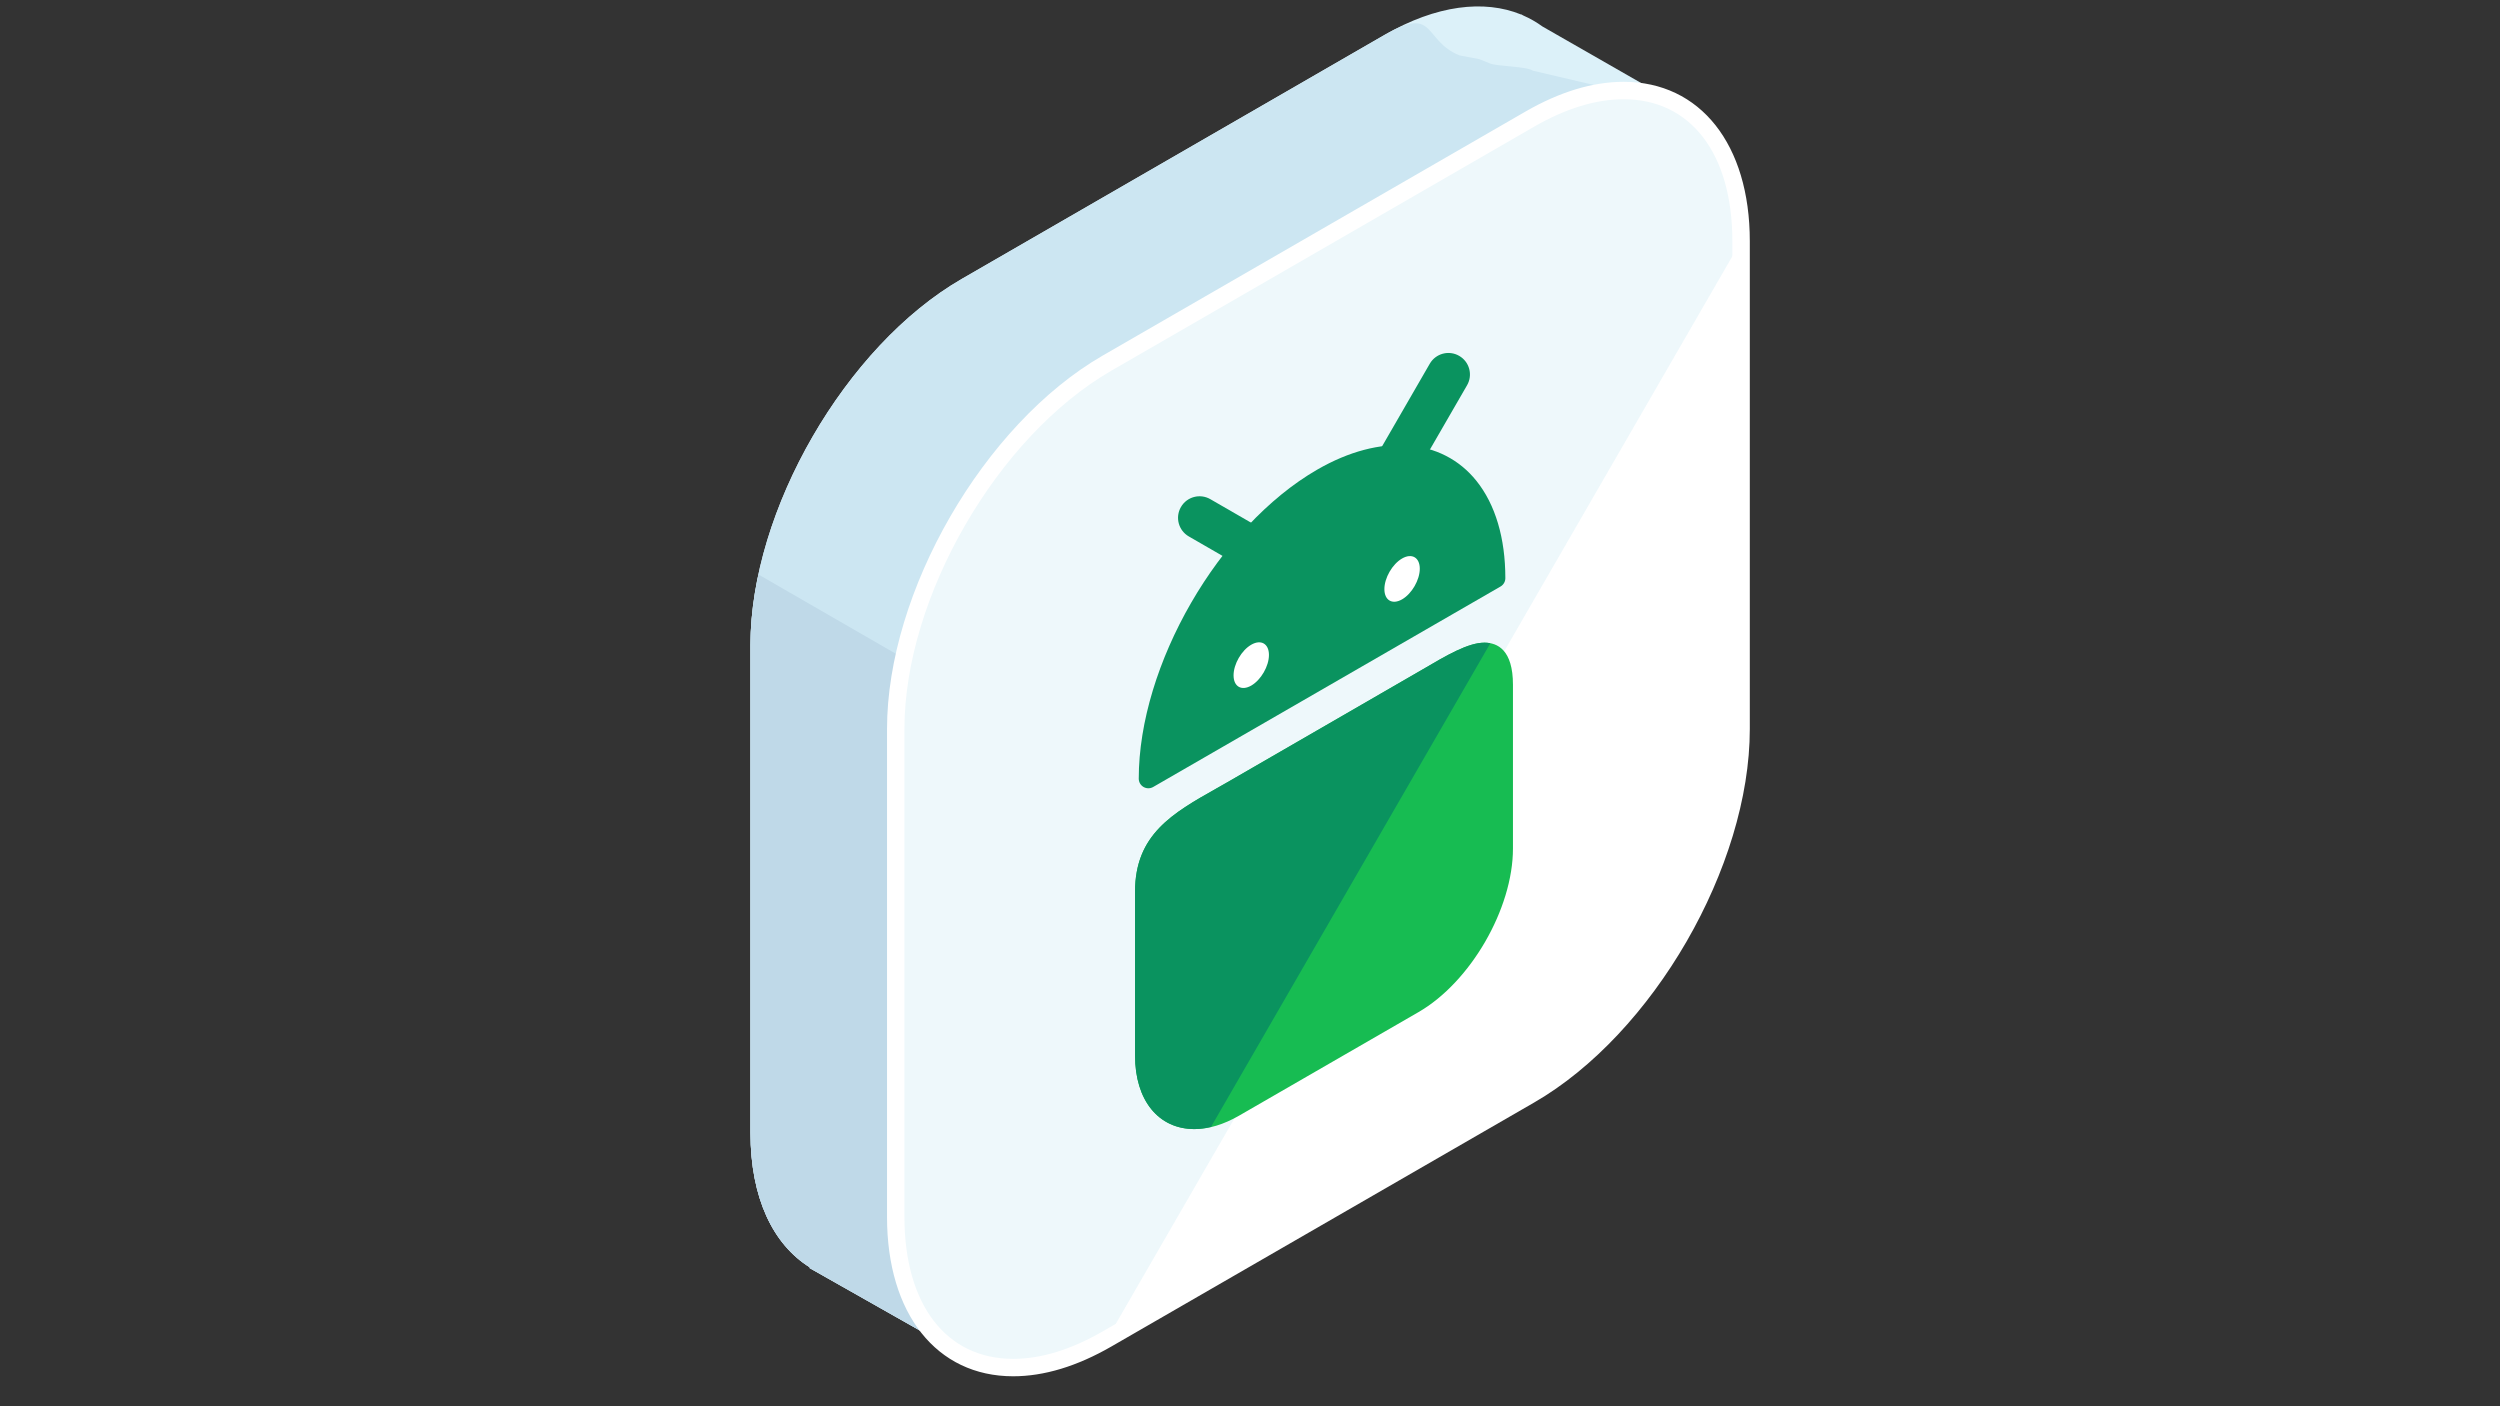 <svg xmlns="http://www.w3.org/2000/svg" xmlns:xlink="http://www.w3.org/1999/xlink" width="1920" zoomAndPan="magnify" viewBox="0 0 1440 810" height="1080" preserveAspectRatio="xMidYMid meet" version="1.0"><rect x="0" y="0" width="1440" height="810" fill="#333333" stroke="none"/><defs><clipPath id="6b787ea480"><path d="M 432.082 3 L 968 3 L 968 781 L 432.082 781 Z M 432.082 3 " clip-rule="nonzero"/></clipPath><clipPath id="1cf77c5fe7"><path d="M 432.082 13 L 968 13 L 968 781 L 432.082 781 Z M 432.082 13 " clip-rule="nonzero"/></clipPath><clipPath id="da3b636290"><path d="M 432.082 330 L 831 330 L 831 781 L 432.082 781 Z M 432.082 330 " clip-rule="nonzero"/></clipPath></defs><g clip-path="url(#6b787ea480)"><path fill="#dcf1f9" d="M 967.543 60.555 L 888.492 15.281 C 885.031 12.766 881.328 10.633 877.387 8.918 L 876.223 8.254 L 876.172 8.359 C 854.906 -0.297 827.434 2.828 797.465 20.121 L 553.992 160.645 C 487.043 199.289 432.27 294.133 432.27 371.422 L 432.27 652.465 C 432.27 690.152 445.363 716.879 466.473 730 L 466.27 730.363 L 554.125 780.121 L 603.531 694.133 L 797.465 582.207 C 864.398 543.562 919.188 448.719 919.188 371.43 L 919.188 144.715 Z M 967.543 60.555 " fill-opacity="1" fill-rule="nonzero"/></g><g clip-path="url(#1cf77c5fe7)"><path fill="#cce6f2" d="M 967.543 60.555 L 882.93 40.715 C 879.469 38.195 862.191 38.262 858.254 36.543 L 851.977 34.035 L 840.68 31.93 C 819.414 23.289 827.434 2.828 797.469 20.121 L 553.992 160.645 C 487.043 199.289 432.27 294.133 432.27 371.422 L 432.27 652.465 C 432.27 690.152 445.363 716.879 466.473 730 L 466.27 730.363 L 554.125 780.121 L 603.531 694.133 L 797.469 582.207 C 864.398 543.562 919.188 448.719 919.188 371.43 L 919.188 144.715 Z M 967.543 60.555 " fill-opacity="1" fill-rule="nonzero"/></g><g clip-path="url(#da3b636290)"><path fill="#bfd9e8" d="M 436.906 330.934 C 433.953 344.688 432.27 358.316 432.27 371.422 L 432.27 652.465 C 432.27 690.152 445.363 716.879 466.473 730 L 466.27 730.363 L 554.125 780.121 L 603.531 694.133 L 797.469 582.207 C 808.836 575.641 819.832 567.344 830.281 557.895 Z M 436.906 330.934 " fill-opacity="1" fill-rule="nonzero"/></g><path fill="#ffffff" d="M 637.664 209.152 C 570.719 247.797 515.934 342.641 515.934 419.93 L 515.934 700.969 C 515.934 778.266 570.719 809.871 637.664 771.23 L 881.129 630.711 C 948.074 592.066 1002.859 497.219 1002.859 419.93 L 1002.859 138.895 C 1002.859 61.605 948.074 29.996 881.129 68.633 Z M 637.664 209.152 " fill-opacity="1" fill-rule="nonzero"/><path fill="#5bc0d8" d="M 1002.867 138.895 C 1002.867 61.605 948.082 29.996 881.137 68.633 L 637.664 209.152 C 570.719 247.797 515.934 342.641 515.934 419.93 L 515.934 700.969 C 515.934 778.266 570.719 809.871 637.664 771.23 " fill-opacity="0.098" fill-rule="nonzero"/><path fill="#ffffff" d="M 583.594 792.738 L 583.582 792.738 C 539.445 792.738 510.926 756.715 510.926 700.969 L 510.926 419.93 C 510.926 340.848 566.648 244.336 635.148 204.812 L 878.625 64.289 C 898.363 52.898 917.406 47.125 935.219 47.125 C 979.355 47.125 1007.887 83.152 1007.887 138.895 L 1007.887 419.938 C 1007.887 499.02 952.152 595.527 883.652 635.062 L 640.176 775.578 C 620.43 786.965 601.402 792.738 583.594 792.738 Z M 935.219 57.168 C 919.188 57.168 901.836 62.488 883.652 72.973 L 640.176 213.492 C 574.445 251.438 520.957 344.047 520.957 419.93 L 520.957 700.969 C 520.957 751.383 544.949 782.703 583.582 782.703 L 583.594 782.703 C 599.625 782.703 616.965 777.379 635.148 766.891 L 878.625 626.375 C 944.355 588.434 997.84 495.82 997.84 419.938 L 997.84 138.895 C 997.84 88.484 973.855 57.168 935.219 57.168 Z M 935.219 57.168 " fill-opacity="1" fill-rule="nonzero"/><path fill="#0a935f" d="M 661.453 454.051 C 662.41 454.051 663.371 453.797 664.223 453.309 L 864.309 337.828 C 866.023 336.84 867.078 335.016 867.078 333.051 C 867.09 309.969 861.328 290.578 850.422 276.977 C 830.535 252.195 795.227 249.43 758.754 270.488 C 702.051 303.246 655.918 383.109 655.918 448.508 C 655.918 450.488 656.973 452.312 658.68 453.305 C 659.535 453.797 660.5 454.051 661.453 454.051 Z M 661.453 454.051 " fill-opacity="1" fill-rule="nonzero"/><path fill="#17bc52" d="M 855.094 370.176 C 845.605 370.176 833.359 377.391 819.172 385.734 L 708.195 449.863 L 700.586 454.199 C 675.469 468.387 653.785 480.645 653.785 513.648 L 653.785 608.004 C 653.785 633.723 667.219 650.348 688.012 650.348 L 688.023 650.348 C 696.184 650.348 704.84 647.742 713.738 642.605 L 817.043 582.984 C 847.055 565.648 871.465 523.375 871.465 488.75 L 871.465 394.402 C 871.461 374.375 862.562 370.176 855.094 370.176 Z M 855.094 370.176 " fill-opacity="1" fill-rule="nonzero"/><path fill="#0a935f" d="M 855.094 370.176 C 845.605 370.176 833.359 377.391 819.172 385.734 L 708.195 449.863 L 700.586 454.199 C 675.469 468.387 653.785 480.645 653.785 513.648 L 653.785 608.004 C 653.785 633.723 667.219 650.348 688.012 650.348 L 688.023 650.348 C 691.121 650.348 694.312 649.855 697.539 649.109 L 858.438 370.504 C 857.309 370.281 856.188 370.176 855.094 370.176 Z M 855.094 370.176 " fill-opacity="1" fill-rule="nonzero"/><path fill="#0a935f" d="M 805.637 277.688 C 803.535 277.688 801.402 277.156 799.453 276.023 C 793.52 272.602 791.484 265.02 794.914 259.094 L 823.555 209.504 C 826.992 203.578 834.562 201.539 840.488 204.977 C 846.418 208.398 848.453 215.977 845.027 221.906 L 816.383 271.484 C 814.09 275.473 809.93 277.688 805.637 277.688 Z M 805.637 277.688 " fill-opacity="1" fill-rule="nonzero"/><path fill="#0a935f" d="M 719.742 327.273 C 717.633 327.273 715.5 326.738 713.551 325.602 L 684.75 308.984 C 678.816 305.555 676.781 297.98 680.219 292.051 C 683.641 286.121 691.223 284.094 697.148 287.52 L 725.953 304.137 C 731.883 307.566 733.918 315.141 730.484 321.07 C 728.191 325.055 724.023 327.273 719.742 327.273 Z M 719.742 327.273 " fill-opacity="1" fill-rule="nonzero"/><path fill="#ffffff" d="M 710.531 389.008 C 710.531 382.531 715.105 374.59 720.719 371.359 C 726.328 368.125 730.914 370.762 730.914 377.242 C 730.914 383.715 726.328 391.66 720.719 394.898 C 715.105 398.125 710.531 395.488 710.531 389.008 Z M 710.531 389.008 " fill-opacity="1" fill-rule="nonzero"/><path fill="#ffffff" d="M 797.41 339.344 C 797.41 332.863 802 324.918 807.609 321.688 C 813.223 318.453 817.797 321.09 817.797 327.57 C 817.797 334.047 813.207 341.988 807.609 345.223 C 802 348.461 797.41 345.816 797.41 339.344 Z M 797.41 339.344 " fill-opacity="1" fill-rule="nonzero"/></svg>